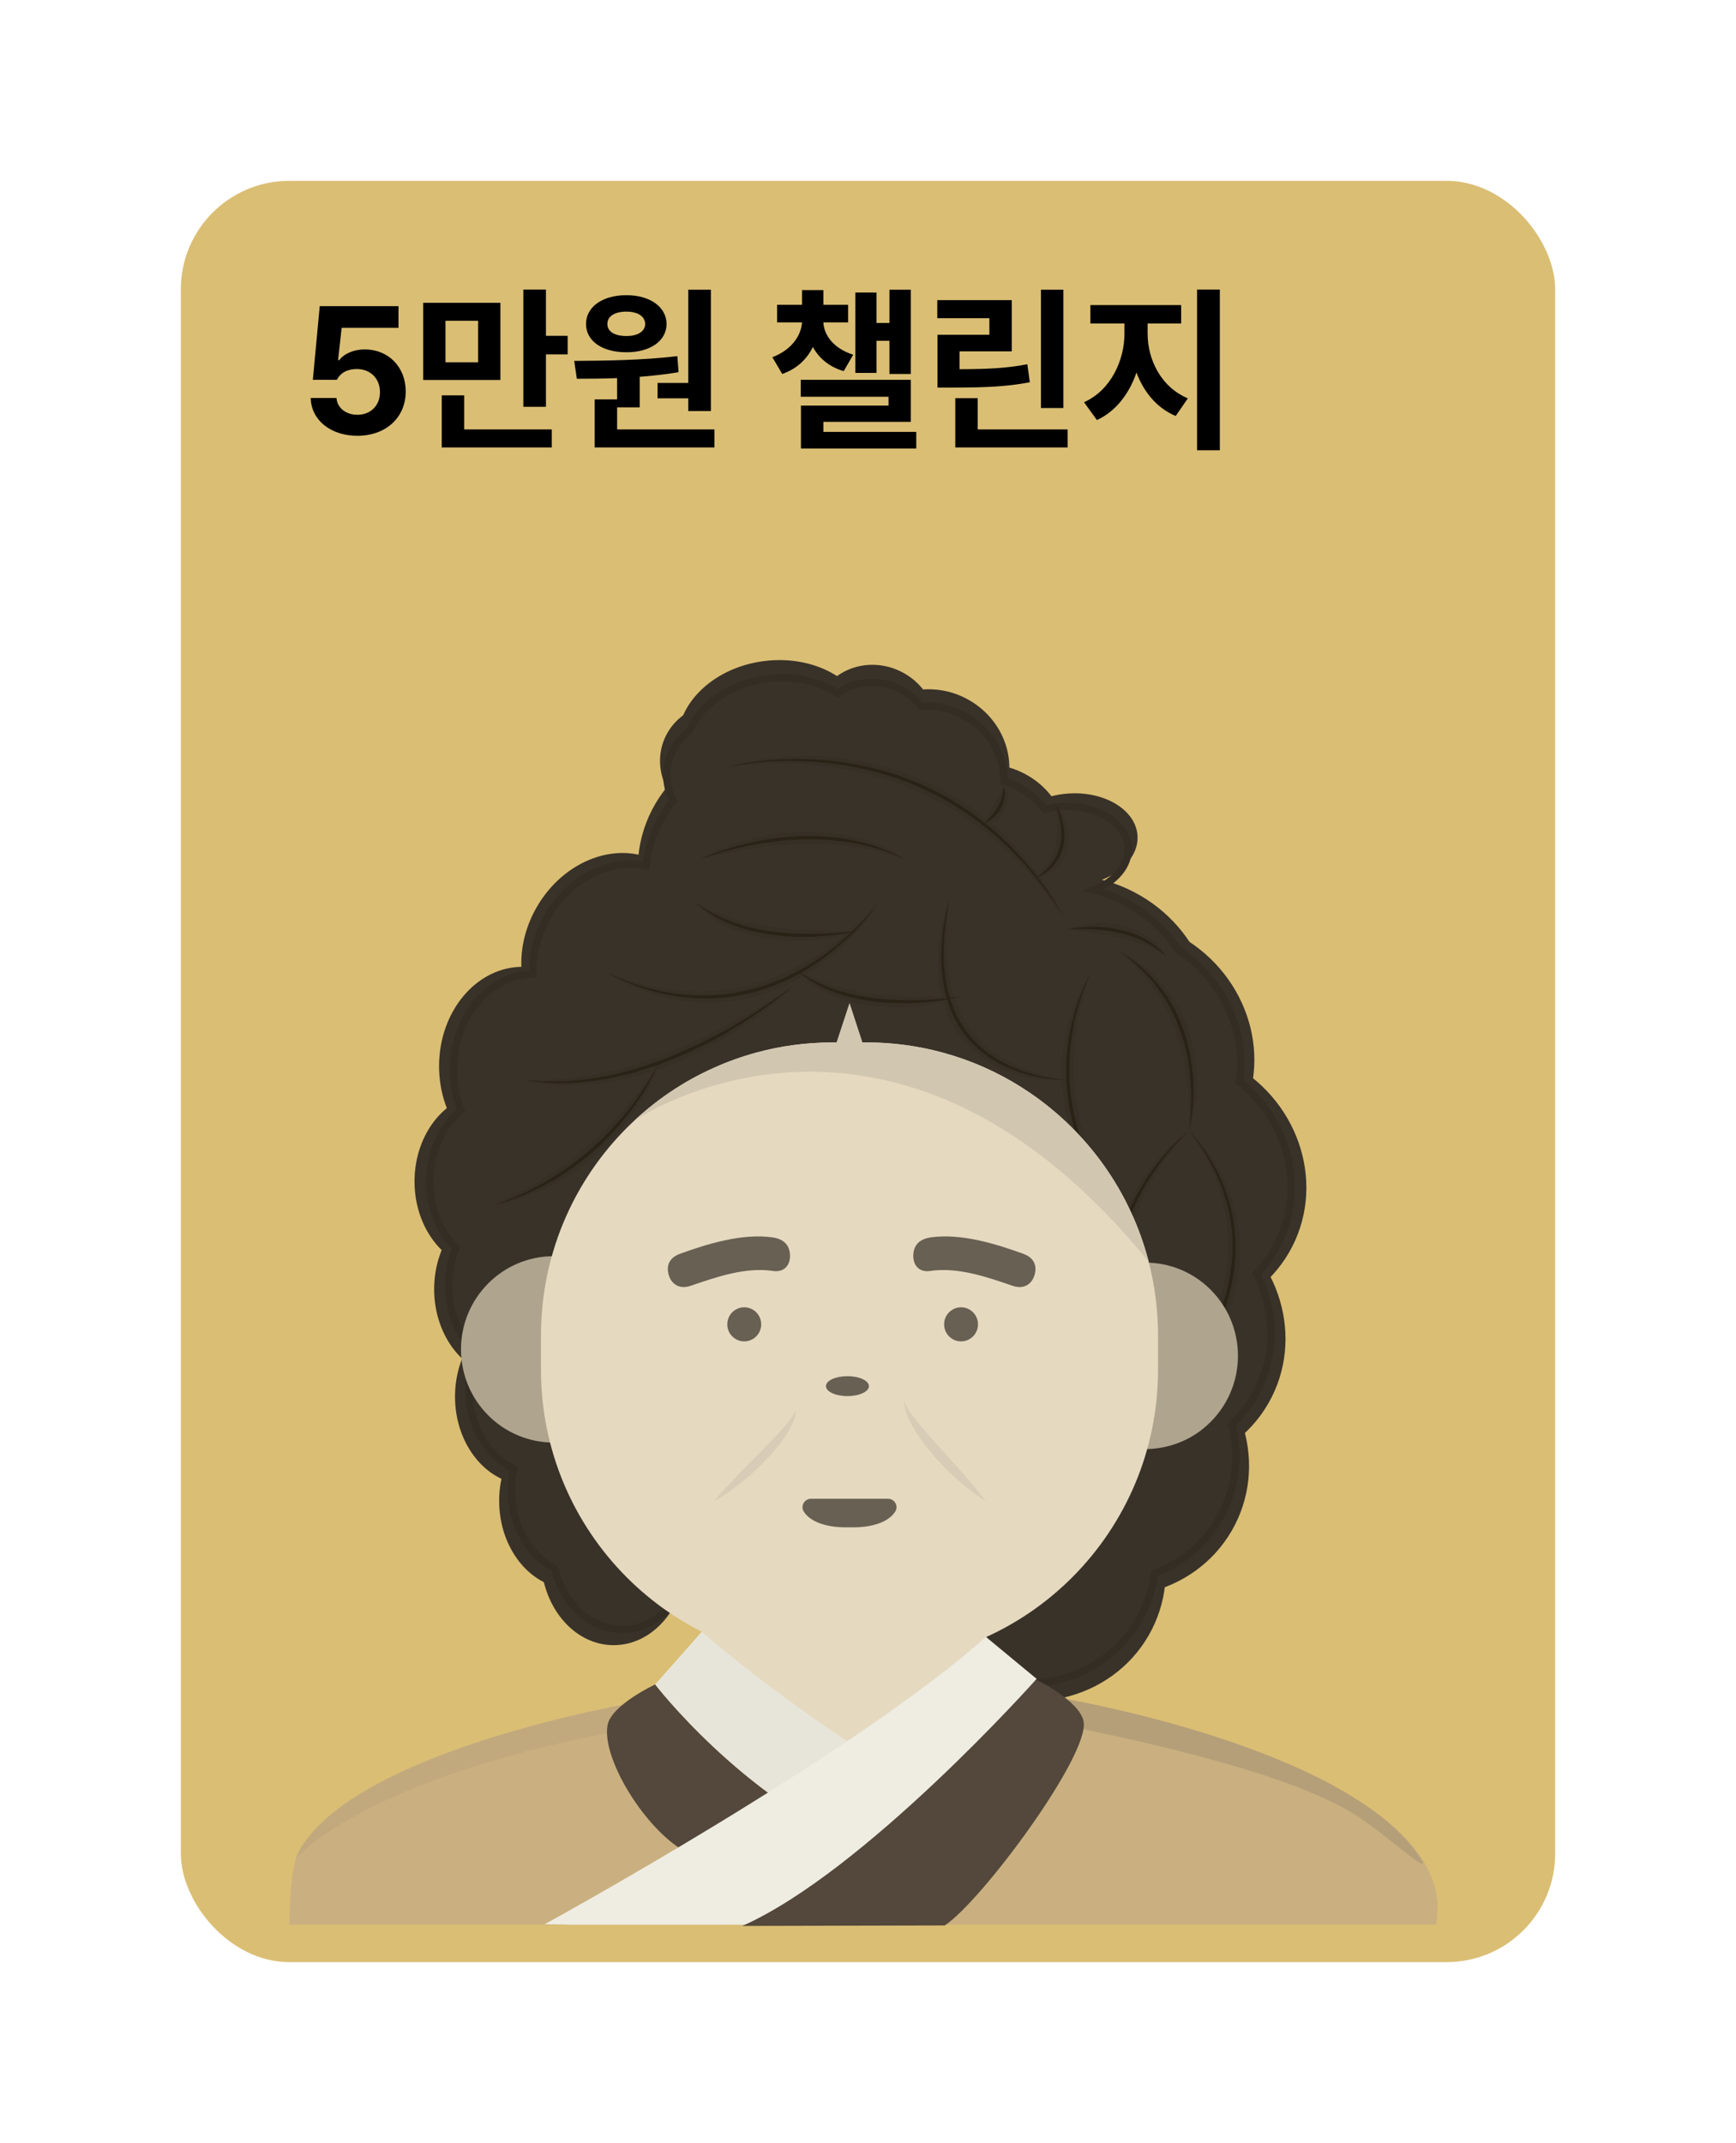 <svg width="192" height="237" viewBox="0 0 192 237" fill="none" xmlns="http://www.w3.org/2000/svg">
<g filter="url(#filter0_d_1710_6230)">
<rect x="20" y="16" width="152" height="197" rx="12" fill="#DABE74"/>
</g>
<path d="M39.522 48.195C36.572 48.195 34.414 46.457 34.365 44.016H37.217C37.285 45.119 38.291 45.881 39.522 45.871C40.986 45.881 42.031 44.846 42.022 43.371C42.031 41.867 40.967 40.822 39.482 40.812C38.418 40.812 37.676 41.213 37.256 42.004H34.6L35.361 33.859H44.072V36.262H37.783L37.393 39.836H37.51C38.027 39.143 39.102 38.635 40.342 38.645C42.94 38.635 44.873 40.578 44.873 43.293C44.873 46.154 42.705 48.195 39.522 48.195ZM55.342 33.488V42.023H46.807V33.488H55.342ZM48.857 49.484V43.723H51.338V47.492H61.025V49.484H48.857ZM49.268 40.07H52.881V35.48H49.268V40.07ZM57.881 44.992V32.023H60.381V37.141H62.783V39.191H60.381V44.992H57.881ZM78.623 32.043V45.461H76.123V44.055H72.725V42.355H76.123V32.043H78.623ZM63.506 39.914C66.758 39.895 71.152 39.846 74.912 39.387L75.049 41.164C73.643 41.398 72.188 41.565 70.752 41.672V45.051H68.252V47.492H79.014V49.484H65.772V44.172H68.252V41.818C66.66 41.877 65.147 41.887 63.799 41.887L63.506 39.914ZM64.814 35.832C64.814 33.938 66.641 32.639 69.287 32.648C71.865 32.639 73.711 33.938 73.721 35.832C73.711 37.736 71.865 38.967 69.287 38.957C66.641 38.967 64.814 37.736 64.814 35.832ZM67.178 35.832C67.168 36.691 68.018 37.17 69.287 37.16C70.478 37.17 71.338 36.691 71.357 35.832C71.338 34.953 70.478 34.465 69.287 34.465C68.018 34.465 67.168 34.953 67.178 35.832ZM93.799 33.703V35.656H91.064C91.133 37.092 92.217 38.547 94.365 39.23L93.311 41.047C91.67 40.559 90.557 39.582 89.902 38.371C89.268 39.69 88.144 40.793 86.514 41.359L85.42 39.504C87.529 38.713 88.613 37.121 88.701 35.656H85.947V33.703H88.701V32.082H91.064V33.703H93.799ZM88.564 43.879V42.004H100.732V46.652H91.064V47.766H101.338V49.602H88.584V44.855H98.272V43.879H88.564ZM94.6 41.242V32.355H96.943V35.715H98.369V32.043H100.732V41.359H98.369V37.688H96.943V41.242H94.6ZM117.607 32.043V45.129H115.127V32.043H117.607ZM103.662 35.188V33.195H111.904V38.859H106.123V40.832C109.307 40.822 111.318 40.725 113.623 40.285L113.896 42.277C111.309 42.766 109.004 42.863 105.244 42.863H103.682V37.023H109.424V35.188H103.662ZM105.654 49.484V44.035H108.135V47.492H118.076V49.484H105.654ZM126.924 36.867C126.914 39.738 128.398 42.815 131.377 44.055L130.029 46.008C127.939 45.119 126.494 43.352 125.693 41.203C124.893 43.537 123.418 45.49 121.318 46.457L119.893 44.484C122.842 43.166 124.365 39.875 124.365 36.867V35.773H120.596V33.742H130.635V35.773H126.924V36.867ZM132.393 49.797V32.023H134.912V49.797H132.393Z" fill="black"/>
<g clip-path="url(#clip0_1710_6230)">
<path d="M67.87 181.948C72.317 181.948 75.922 177.583 75.922 172.199C75.922 166.815 72.317 162.45 67.87 162.45C63.424 162.45 59.819 166.815 59.819 172.199C59.819 177.583 63.424 181.948 67.87 181.948Z" fill="#393229"/>
<path d="M63.258 175.735C67.704 175.735 71.309 171.37 71.309 165.985C71.309 160.601 67.704 156.236 63.258 156.236C58.811 156.236 55.207 160.601 55.207 165.985C55.207 171.37 58.811 175.735 63.258 175.735Z" fill="#393229"/>
<path d="M58.375 164.21C62.821 164.21 66.426 159.845 66.426 154.461C66.426 149.077 62.821 144.712 58.375 144.712C53.928 144.712 50.324 149.077 50.324 154.461C50.324 159.845 53.928 164.21 58.375 164.21Z" fill="#393229"/>
<path d="M56.068 152.325C60.514 152.325 64.119 147.96 64.119 142.575C64.119 137.191 60.514 132.826 56.068 132.826C51.621 132.826 48.017 137.191 48.017 142.575C48.017 147.96 51.621 152.325 56.068 152.325Z" fill="#393229"/>
<path d="M53.898 140.409C58.344 140.409 61.949 136.044 61.949 130.66C61.949 125.275 58.344 120.91 53.898 120.91C49.451 120.91 45.846 125.275 45.846 130.66C45.846 136.044 49.451 140.409 53.898 140.409Z" fill="#393229"/>
<path d="M57.803 128.914C62.908 128.914 67.046 123.991 67.046 117.918C67.046 111.845 62.908 106.923 57.803 106.923C52.699 106.923 48.56 111.845 48.56 117.918C48.56 123.991 52.699 128.914 57.803 128.914Z" fill="#393229"/>
<path d="M75.379 109.532C78.421 104.273 77.303 97.945 72.883 95.397C68.462 92.849 62.412 95.047 59.37 100.306C56.328 105.565 57.446 111.894 61.867 114.442C66.288 116.989 72.337 114.791 75.379 109.532Z" fill="#393229"/>
<path d="M99.703 104.656C103.827 97.526 101.07 88.23 93.543 83.892C86.017 79.555 76.572 81.819 72.448 88.95C68.323 96.08 71.081 105.376 78.608 109.713C86.134 114.051 95.579 111.787 99.703 104.656Z" fill="#393229"/>
<path d="M109.412 107.5C113.537 100.37 110.779 91.073 103.252 86.736C95.726 82.399 86.281 84.663 82.157 91.793C78.033 98.923 80.79 108.22 88.317 112.557C95.843 116.894 105.288 114.63 109.412 107.5Z" fill="#393229"/>
<path d="M118.563 112.773C122.687 105.643 119.929 96.347 112.403 92.009C104.877 87.672 95.432 89.936 91.307 97.066C87.183 104.197 89.941 113.493 97.467 117.83C104.994 122.168 114.439 119.903 118.563 112.773Z" fill="#393229"/>
<path d="M123.163 130.172C127.287 123.042 124.529 113.745 117.003 109.408C109.476 105.071 100.031 107.335 95.907 114.465C91.783 121.596 94.541 130.892 102.067 135.229C109.593 139.566 119.038 137.302 123.163 130.172Z" fill="#393229"/>
<path d="M100.974 125.772C105.098 118.642 102.341 109.346 94.814 105.009C87.288 100.671 77.843 102.935 73.719 110.066C69.594 117.196 72.352 126.492 79.879 130.83C87.405 135.167 96.85 132.903 100.974 125.772Z" fill="#393229"/>
<path d="M84.937 134.303C89.061 127.173 86.303 117.876 78.777 113.539C71.25 109.202 61.806 111.466 57.681 118.596C53.557 125.726 56.315 135.023 63.841 139.36C71.368 143.697 80.812 141.433 84.937 134.303Z" fill="#393229"/>
<path d="M132.215 119.77C136.34 112.64 133.582 103.343 126.055 99.006C118.529 94.669 109.084 96.933 104.96 104.063C100.835 111.194 103.593 120.49 111.12 124.827C118.646 129.164 128.091 126.9 132.215 119.77Z" fill="#393229"/>
<path d="M136.817 124.374C140.941 117.243 138.183 107.947 130.657 103.61C123.131 99.272 113.686 101.537 109.561 108.667C105.437 115.797 108.195 125.094 115.721 129.431C123.248 133.768 132.693 131.504 136.817 124.374Z" fill="#393229"/>
<path d="M142.568 138.514C146.693 131.384 143.935 122.088 136.408 117.75C128.882 113.413 119.437 115.677 115.313 122.807C111.188 129.938 113.946 139.234 121.473 143.571C128.999 147.909 138.444 145.644 142.568 138.514Z" fill="#393229"/>
<path d="M140.261 155.234C144.385 148.103 141.628 138.807 134.101 134.47C126.575 130.133 117.13 132.397 113.006 139.527C108.881 146.657 111.639 155.954 119.166 160.291C126.692 164.628 136.137 162.364 140.261 155.234Z" fill="#393229"/>
<path d="M136.23 169.288C140.354 162.158 137.596 152.862 130.07 148.524C122.543 144.187 113.098 146.451 108.974 153.582C104.85 160.712 107.608 170.008 115.134 174.345C122.66 178.683 132.105 176.419 136.23 169.288Z" fill="#393229"/>
<path d="M127.025 180.894C131.149 173.763 128.391 164.467 120.865 160.13C113.338 155.792 103.893 158.057 99.769 165.187C95.645 172.317 98.403 181.613 105.929 185.951C113.456 190.288 122.9 188.024 127.025 180.894Z" fill="#393229"/>
<path d="M85.725 87.879C87.524 84.767 86.321 80.711 83.037 78.819C79.754 76.927 75.633 77.915 73.833 81.026C72.034 84.137 73.237 88.193 76.52 90.086C79.804 91.978 83.925 90.99 85.725 87.879Z" fill="#393229"/>
<path d="M86.629 89.768C92.468 89.037 96.733 84.715 96.155 80.114C95.576 75.513 90.374 72.376 84.535 73.107C78.696 73.838 74.431 78.161 75.009 82.762C75.587 87.362 80.79 90.5 86.629 89.768Z" fill="#393229"/>
<path d="M102.732 83.545C100.932 86.657 96.812 87.644 93.528 85.752C90.245 83.86 89.041 79.804 90.84 76.693C92.64 73.581 96.761 72.594 100.044 74.486C103.328 76.378 104.531 80.434 102.732 83.545Z" fill="#393229"/>
<path d="M110.584 88.85C112.851 84.931 111.336 79.823 107.2 77.44C103.065 75.056 97.875 76.301 95.608 80.219C93.342 84.137 94.857 89.246 98.993 91.629C103.128 94.012 108.318 92.768 110.584 88.85Z" fill="#393229"/>
<path d="M117.023 97.156C119.29 93.237 117.774 88.129 113.639 85.746C109.503 83.363 104.313 84.607 102.047 88.525C99.781 92.444 101.296 97.552 105.431 99.935C109.567 102.318 114.757 101.074 117.023 97.156Z" fill="#393229"/>
<path d="M125.809 92.454C125.96 95.265 122.85 97.718 118.863 97.931C114.875 98.145 111.519 96.038 111.369 93.227C111.218 90.416 114.328 87.963 118.315 87.75C122.302 87.536 125.658 89.643 125.809 92.454Z" fill="#393229"/>
<g opacity="0.12">
<path d="M131.512 125.019C123.787 133.43 122.122 142.995 124.819 153.909C125.181 155.357 125.609 156.795 126.139 158.21C125.933 157.892 125.752 157.559 125.57 157.227C124.327 154.865 123.454 152.328 122.905 149.715C120.913 140.379 123.768 130.885 131.512 125.019Z" fill="#1E170A"/>
<path d="M120.636 107.533C119.341 111.304 118.55 115.147 118.769 119.104C119.051 124.834 121.299 130.358 124.59 135.038C123.644 134.23 122.821 133.283 122.069 132.293C116.615 125.091 115.792 115.261 120.636 107.532V107.533Z" fill="#1E170A"/>
<path d="M104.996 99.491C104.24 106.411 104.524 113.466 111.286 117.241C113.273 118.349 115.486 119.05 117.752 119.418C117.46 119.453 117.166 119.461 116.872 119.469C114.786 119.482 112.717 119.061 110.8 118.201C103.33 114.802 102.468 106.48 104.996 99.49V99.491Z" fill="#1E170A"/>
<path d="M67.061 107.533C77.039 111.486 85.878 109.855 93.981 102.931C95.041 102.028 96.06 101.069 97.012 100.026C96.84 100.335 96.642 100.629 96.446 100.925C95.025 102.977 93.271 104.777 91.291 106.305C84.04 111.927 74.817 112.435 67.061 107.534V107.533Z" fill="#1E170A"/>
<path d="M57.904 119.418C66.026 119.836 73.853 116.915 80.889 113.104C83.265 111.818 85.597 110.423 87.855 108.934C87.621 109.183 87.373 109.418 87.126 109.654C84.871 111.754 82.344 113.554 79.68 115.102C77.157 116.56 74.451 117.781 71.671 118.66C71.209 118.792 70.643 118.975 70.177 119.09C69.39 119.294 68.441 119.505 67.646 119.649C67.172 119.718 66.581 119.824 66.106 119.874C65.253 119.976 64.382 120.028 63.522 120.057C63.048 120.048 62.442 120.057 61.97 120.03L60.939 119.952C60.633 119.933 60.218 119.863 59.916 119.821C59.235 119.741 58.566 119.569 57.903 119.418H57.904Z" fill="#1E170A"/>
<path d="M87.855 107.08C91.948 109.496 96.713 110.104 101.392 110.225C102.967 110.268 104.55 110.257 106.169 110.236C105.793 110.389 105.406 110.515 105.016 110.626C103.845 110.962 102.645 111.176 101.432 111.3C96.725 111.76 91.072 110.845 87.853 107.08H87.855Z" fill="#1E170A"/>
<path d="M76.85 99.739C80.944 102.156 85.709 102.764 90.388 102.884C91.963 102.928 93.546 102.916 95.165 102.895C94.789 103.048 94.402 103.174 94.012 103.286C92.841 103.621 91.641 103.835 90.428 103.959C85.721 104.419 80.068 103.504 76.85 99.739H76.85Z" fill="#1E170A"/>
<path d="M100.086 95.025C94.528 93.089 88.882 92.958 83.121 93.871C81.225 94.165 79.337 94.552 77.435 95.025C77.853 94.765 78.29 94.538 78.734 94.326C82.764 92.447 87.327 91.64 91.757 92.083C94.707 92.386 97.648 93.313 100.086 95.025Z" fill="#1E170A"/>
<path d="M129.005 105.791C126.478 104.248 123.898 103.583 120.994 103.179C120.048 103.04 119.091 102.928 118.084 102.785C118.314 102.67 118.554 102.585 118.796 102.507C122.299 101.429 127.145 102.367 129.005 105.791Z" fill="#1E170A"/>
<path d="M117.753 101.592C116.837 100.302 115.875 99.018 114.862 97.801C107.505 88.89 97.543 84.411 86.007 84.428C84.2 84.432 82.384 84.527 80.577 84.793C81.01 84.645 81.454 84.532 81.899 84.42C90.455 82.45 99.87 84.076 107.117 89.099C111.681 92.236 115.324 96.635 117.755 101.592H117.753Z" fill="#1E170A"/>
<path d="M54.655 133.261C58.175 131.655 61.439 129.748 64.38 127.272C65.337 126.463 66.279 125.594 67.158 124.702C69.301 122.513 71.218 120.119 72.88 117.536C72.593 118.54 72.164 119.499 71.69 120.429C68.302 126.902 61.943 132.03 54.656 133.261H54.655Z" fill="#1E170A"/>
<path d="M54.655 146.764C55.512 145.687 56.412 144.638 57.267 143.56C58.525 141.97 59.724 140.334 60.799 138.617C62.275 136.224 63.564 133.723 64.441 131.038C64.472 131.439 64.458 131.842 64.423 132.242C63.839 138.036 59.579 143.796 54.655 146.764Z" fill="#1E170A"/>
<path d="M131.512 125.019C136.24 129.759 138.182 136.131 136.598 142.668C135.18 148.481 131.563 153.608 127.066 157.48C126.762 157.73 126.459 157.981 126.139 158.21C128.235 155.906 130.108 153.413 131.707 150.757C136.977 141.923 137.517 133.648 131.512 125.019Z" fill="#1E170A"/>
<path d="M123.781 105.202C127.87 107.063 130.644 110.752 131.77 115.046C132.584 118.288 132.599 121.844 131.513 125.019C131.657 120.219 131.029 115.253 128.646 111.019C128.133 110.08 127.491 109.172 126.832 108.331C126.682 108.15 126.311 107.721 126.163 107.54C125.99 107.358 125.739 107.092 125.569 106.906C125.002 106.308 124.386 105.764 123.782 105.202H123.781Z" fill="#1E170A"/>
<path d="M110.995 86.999C111.666 87.736 111.575 88.901 111.086 89.711C110.602 90.517 109.753 91.133 108.788 91.118C109.122 90.306 109.499 89.709 109.904 89.018C110.328 88.318 110.596 87.796 110.994 86.999H110.995Z" fill="#1E170A"/>
<path d="M116.785 89.058C117.941 90.278 118.464 92.105 118.079 93.755C117.735 95.242 116.612 96.515 115.157 96.966C114.958 97.026 114.754 97.074 114.544 97.084C114.831 96.786 115.088 96.498 115.324 96.203C116.329 94.986 116.883 93.6 116.93 92.039C116.93 91.952 116.936 91.728 116.939 91.638C116.937 91.371 116.926 91.084 116.913 90.814C116.884 90.227 116.808 89.652 116.785 89.056V89.058Z" fill="#1E170A"/>
</g>
<path d="M137.113 119.632C137.889 114.16 135.36 108.409 130.324 105.066C129.02 103.087 127.229 101.359 125.007 100.078C123.703 99.327 122.34 98.781 120.957 98.43C123.307 97.522 124.874 95.728 124.768 93.749C124.622 91.033 121.381 88.998 117.529 89.205C116.846 89.241 116.19 89.347 115.574 89.509C114.9 88.63 114.04 87.862 113.011 87.269C112.386 86.909 111.736 86.635 111.077 86.442C111.067 83.619 109.521 80.818 106.792 79.246C105.228 78.344 103.508 77.983 101.862 78.1C101.335 77.431 100.67 76.846 99.879 76.39C97.499 75.017 94.662 75.213 92.66 76.666C90.6 75.336 87.833 74.689 84.896 75.057C80.802 75.57 77.511 77.911 76.226 80.854C75.562 81.337 74.99 81.958 74.557 82.707C73.487 84.556 73.517 86.75 74.436 88.591C73.991 89.142 73.583 89.732 73.219 90.362C72.234 92.064 71.656 93.895 71.453 95.749C67.546 94.9 63.047 97.078 60.586 101.334C59.391 103.4 58.861 105.637 58.939 107.729C54.069 107.814 50.143 112.534 50.143 118.348C50.143 119.949 50.443 121.467 50.976 122.828C48.893 124.518 47.522 127.393 47.522 130.657C47.522 133.623 48.655 136.266 50.424 137.993C49.909 139.251 49.619 140.668 49.619 142.168C49.619 145.181 50.788 147.861 52.606 149.585C52.12 150.815 51.847 152.193 51.847 153.649C51.847 157.648 53.906 161.062 56.81 162.429C56.649 163.181 56.565 163.97 56.565 164.783C56.565 168.697 58.537 172.053 61.343 173.475C62.299 177.366 65.274 180.204 68.797 180.204C73.093 180.204 76.575 175.988 76.575 170.786C76.575 166.872 74.603 163.516 71.796 162.094C71.11 159.299 69.382 157.05 67.157 156.003C67.317 155.251 67.401 154.462 67.401 153.649C67.401 150.636 66.232 147.956 64.414 146.232C64.901 145.002 65.173 143.624 65.173 142.168C65.173 141.035 65.008 139.95 64.706 138.944C64.772 138.984 64.838 139.024 64.905 139.062C72.175 143.253 81.3 141.065 85.284 134.176C85.549 133.719 85.783 133.252 85.989 132.779C89.804 133.348 93.651 132.475 96.7 130.359C97.987 132.224 99.713 133.852 101.831 135.074C105.82 137.372 110.364 137.751 114.314 136.489C114.332 136.525 114.351 136.562 114.37 136.599C113.624 137.378 112.961 138.255 112.4 139.224C110.518 142.48 110.12 146.202 110.992 149.666C110.034 150.567 109.194 151.615 108.507 152.804C107.561 154.439 106.99 156.193 106.766 157.973C103.827 159.09 101.274 161.143 99.614 164.013C95.63 170.901 98.294 179.882 105.565 184.072C112.835 188.262 121.96 186.074 125.944 179.186C126.89 177.55 127.46 175.796 127.684 174.016C130.623 172.9 133.177 170.846 134.837 167.977C136.719 164.721 137.116 160.999 136.245 157.535C137.203 156.634 138.043 155.586 138.73 154.397C141.189 150.145 141.115 145.097 138.988 140.87C139.734 140.091 140.397 139.214 140.957 138.245C144.529 132.069 142.757 124.212 137.112 119.633L137.113 119.632Z" stroke="#332D24" stroke-width="0.81" stroke-miterlimit="10"/>
<g opacity="0.54">
<path d="M131.512 125.019C123.817 132.431 121.685 141.937 123.985 152.195C123.817 151.599 123.658 150.999 123.529 150.393C123.122 148.573 122.881 146.72 122.821 144.855C122.532 137.148 125.653 130.04 131.513 125.02L131.512 125.019Z" fill="#1E170A"/>
<path d="M120.636 107.533C116.932 115.842 117.624 124.361 122.429 132.061C123.073 133.103 123.79 134.104 124.59 135.039C124.155 134.603 123.755 134.133 123.372 133.651C119.723 129.057 117.634 123.16 117.938 117.277C117.963 116.83 118.014 116.338 118.049 115.889C118.113 115.446 118.181 114.952 118.25 114.512C118.315 114.21 118.464 113.445 118.531 113.149C118.611 112.85 118.812 112.113 118.893 111.808C118.984 111.541 119.243 110.754 119.335 110.492C119.45 110.167 119.727 109.527 119.851 109.205C120.052 108.704 120.405 108.025 120.635 107.534L120.636 107.533Z" fill="#1E170A"/>
<path d="M104.996 99.49C103.616 106.463 104.076 113.939 111.109 117.591C113.166 118.644 115.444 119.258 117.752 119.418C116.586 119.429 115.423 119.262 114.285 119.011C104.551 116.685 102.675 108.168 104.995 99.49H104.996Z" fill="#1E170A"/>
<path d="M67.061 107.533C76.698 112.176 86.428 110.37 94.151 103.107C95.179 102.155 96.146 101.132 97.012 100.026C96.616 100.606 96.175 101.157 95.716 101.691C94.337 103.294 92.775 104.739 91.062 105.986C83.69 111.384 75.076 111.838 67.061 107.533Z" fill="#1E170A"/>
<path d="M57.904 119.418C63.304 120.09 68.77 118.969 73.791 116.989C78.822 114.983 83.558 112.225 87.855 108.934C81.999 113.929 74.192 118.136 66.551 119.41C66.206 119.481 65.388 119.569 65.03 119.621C64.559 119.679 63.976 119.709 63.501 119.751C63.029 119.758 62.437 119.795 61.967 119.788C61.83 119.782 60.82 119.755 60.689 119.749C60.495 119.735 60.116 119.7 59.926 119.684C59.246 119.646 58.575 119.516 57.904 119.42V119.418Z" fill="#1E170A"/>
<path d="M87.855 107.08C91.032 109.518 95.089 110.408 99.025 110.585C101.41 110.694 103.8 110.566 106.17 110.236C104.615 110.618 103.017 110.815 101.418 110.908C96.686 111.145 91.468 110.386 87.855 107.08Z" fill="#1E170A"/>
<path d="M76.85 99.739C80.028 102.178 84.085 103.068 88.021 103.245C90.407 103.353 92.796 103.226 95.166 102.895C93.611 103.278 92.013 103.474 90.414 103.568C85.682 103.804 80.464 103.045 76.85 99.739Z" fill="#1E170A"/>
<path d="M100.086 95.025C94.78 92.55 88.714 92.367 83.04 93.487C81.14 93.864 79.255 94.355 77.435 95.025C78.316 94.61 79.233 94.275 80.158 93.971C86.595 91.912 94.043 91.665 100.086 95.025Z" fill="#1E170A"/>
<path d="M129.005 105.791C127.928 104.815 126.647 104.067 125.271 103.602C122.971 102.812 120.505 102.646 118.083 102.785C119.042 102.565 120.032 102.489 121.019 102.496C123.951 102.52 127.103 103.443 129.004 105.791H129.005Z" fill="#1E170A"/>
<path d="M117.753 101.592C111.778 91.848 102.927 85.613 91.436 84.378C87.826 84.001 84.144 84.082 80.576 84.793C81.458 84.562 82.358 84.403 83.261 84.276C91.402 83.145 100.022 84.837 106.852 89.491C111.407 92.557 115.072 96.827 117.753 101.593V101.592Z" fill="#1E170A"/>
<path d="M54.655 133.261C61.278 131.031 66.96 126.588 70.896 120.844C71.62 119.78 72.304 118.689 72.879 117.535C71.677 120.399 69.852 122.98 67.761 125.268C64.245 129.067 59.677 131.943 54.655 133.261Z" fill="#1E170A"/>
<path d="M54.655 146.764C58.901 142.739 62.612 137.893 64.186 132.189C64.285 131.809 64.379 131.428 64.441 131.038C64.39 131.826 64.224 132.604 64.023 133.367C62.539 138.721 58.972 143.344 54.655 146.764Z" fill="#1E170A"/>
<path d="M57.277 159.1C62.022 154.695 63.908 148.705 63.279 142.345C63.195 141.465 63.069 140.587 62.869 139.726C63.01 140.147 63.121 140.578 63.218 141.011C63.887 144.059 63.846 147.27 63.05 150.29C62.108 153.794 60.12 156.841 57.277 159.1Z" fill="#1E170A"/>
<path d="M131.512 125.019C138.512 132.995 137.959 142.588 132.282 151.126C130.546 153.74 128.499 156.152 126.139 158.21C127.271 157.131 128.323 155.972 129.304 154.758C133.184 149.979 136.272 144.14 136.312 137.867C136.365 133.137 134.43 128.68 131.512 125.019Z" fill="#1E170A"/>
<path d="M123.781 105.202C124.141 105.434 124.633 105.721 124.968 105.974C125.177 106.13 125.63 106.451 125.818 106.615C126.066 106.83 126.39 107.085 126.623 107.313C126.806 107.494 127.22 107.878 127.382 108.063C127.611 108.325 127.876 108.593 128.087 108.866L128.531 109.424C128.802 109.804 129.088 110.202 129.328 110.605C129.434 110.786 129.6 111.034 129.693 111.218C131.979 115.355 132.518 120.434 131.512 125.019C132.141 120.417 131.599 115.517 129.383 111.388C129.236 111.101 129.019 110.762 128.859 110.48C128.565 110.02 128.194 109.482 127.858 109.047C127.623 108.725 127.329 108.411 127.076 108.102C126.914 107.927 126.514 107.511 126.352 107.338C126.116 107.119 125.817 106.838 125.582 106.617C125.461 106.512 125.027 106.158 124.905 106.054C124.585 105.781 124.114 105.46 123.78 105.2L123.781 105.202Z" fill="#1E170A"/>
<path d="M110.995 86.999C111.537 88.667 110.316 90.471 108.789 91.117C109.092 90.83 109.375 90.539 109.637 90.233C110.437 89.325 110.967 88.226 110.996 86.999H110.995Z" fill="#1E170A"/>
<path d="M116.785 89.058C117.977 91.159 118.203 93.864 116.483 95.754C115.953 96.341 115.288 96.819 114.545 97.085C116.191 96.099 117.344 94.381 117.378 92.44C117.411 91.283 117.144 90.163 116.785 89.058V89.058Z" fill="#1E170A"/>
</g>
<path d="M61.236 159.54C66.897 159.54 71.486 154.926 71.486 149.234C71.486 143.542 66.897 138.928 61.236 138.928C55.575 138.928 50.986 143.542 50.986 149.234C50.986 154.926 55.575 159.54 61.236 159.54Z" fill="#AFA48E"/>
<path d="M122.326 159.289C120.777 158.553 119.538 157.51 118.606 156.314C118.312 155.938 118.489 155.394 118.933 155.22C119.588 154.964 120.168 154.471 120.531 153.752C121.001 152.819 120.942 151.668 120.38 150.79C119.671 149.684 118.445 149.232 117.314 149.434C116.855 149.515 116.445 149.097 116.506 148.631C116.787 146.447 117.757 144.335 119.423 142.66C123.428 138.631 129.916 138.634 133.914 142.655C138.176 146.942 137.903 154.066 133.084 157.988C130.069 160.443 125.833 160.954 122.326 159.289Z" fill="#AFA48E"/>
<path d="M128.078 147.711V151.478C128.078 169.382 113.636 183.9 95.821 183.9H92.081C74.265 183.9 59.831 169.382 59.831 151.478V147.711C59.831 138.325 63.797 129.87 70.135 123.952C70.135 123.952 70.135 123.951 70.138 123.95C71.336 122.83 72.619 121.803 73.976 120.876C75.547 119.8 77.217 118.865 78.971 118.086C80.478 117.406 82.042 116.847 83.655 116.408C86.339 115.678 89.164 115.289 92.081 115.289H95.821C102.52 115.289 108.755 117.343 113.911 120.862C120.302 125.218 125.053 131.821 127.045 139.542C127.719 142.152 128.078 144.89 128.078 147.711Z" fill="#E5D9BF"/>
<path d="M82.312 148.349C83.347 148.349 84.186 147.505 84.186 146.465C84.186 145.424 83.347 144.581 82.312 144.581C81.277 144.581 80.439 145.424 80.439 146.465C80.439 147.505 81.277 148.349 82.312 148.349Z" fill="#686053"/>
<path d="M106.292 148.349C107.326 148.349 108.165 147.505 108.165 146.465C108.165 145.424 107.326 144.581 106.292 144.581C105.257 144.581 104.418 145.424 104.418 146.465C104.418 147.505 105.257 148.349 106.292 148.349Z" fill="#686053"/>
<path d="M96.102 153.299C96.102 153.908 95.038 154.401 93.726 154.401C92.414 154.401 91.351 153.909 91.351 153.299C91.351 152.69 92.414 152.197 93.726 152.197C95.038 152.197 96.102 152.69 96.102 153.299Z" fill="#686053"/>
<path d="M85.499 140.56C82.418 140.112 79.256 141.224 76.363 142.211C75.173 142.617 74.279 142.036 73.976 141.053C73.674 140.07 73.939 139.121 75.212 138.661C78.308 137.542 82.046 136.397 85.379 136.839C86.749 137.021 87.342 137.761 87.375 138.825C87.409 139.888 86.764 140.745 85.498 140.561L85.499 140.56Z" fill="#686053"/>
<path d="M102.884 140.56C105.965 140.112 109.127 141.224 112.02 142.211C113.21 142.617 114.104 142.036 114.406 141.053C114.709 140.07 114.443 139.121 113.171 138.661C110.075 137.542 106.336 136.397 103.003 136.839C101.633 137.021 101.041 137.761 101.008 138.825C100.974 139.888 101.618 140.745 102.885 140.561L102.884 140.56Z" fill="#686053"/>
<path d="M93.954 168.912C91.406 168.986 89.604 168.302 88.895 167.168C88.511 166.554 88.971 165.757 89.695 165.757H98.213C98.939 165.757 99.399 166.554 99.014 167.168C98.304 168.302 96.502 168.985 93.953 168.912H93.954Z" fill="#686053"/>
<path d="M92.408 115.631L93.958 110.921L95.501 115.633" fill="#D1C6B0"/>
<path d="M127.045 139.542C98.597 104.596 70.461 123.728 70.138 123.95C71.336 122.83 72.619 121.803 73.976 120.876C75.547 119.8 77.217 118.865 78.971 118.086C80.478 117.406 82.042 116.847 83.655 116.408C86.339 115.678 89.164 115.289 92.081 115.289H95.821C102.52 115.289 108.755 117.343 113.911 120.862C120.302 125.218 125.053 131.821 127.045 139.542Z" fill="#D1C6B0"/>
<path opacity="0.2" d="M88 156C87.995 156.284 87.947 156.579 87.854 156.855C87.816 156.997 87.761 157.131 87.707 157.267C87.656 157.406 87.592 157.535 87.529 157.666C87.276 158.191 86.967 158.682 86.637 159.156C85.97 160.098 85.21 160.962 84.406 161.777C83.599 162.59 82.745 163.35 81.849 164.062C80.95 164.77 80.016 165.438 79 166C79.729 165.11 80.504 164.282 81.283 163.463C82.066 162.648 82.857 161.849 83.648 161.053C84.437 160.255 85.227 159.463 85.988 158.65C86.368 158.243 86.739 157.83 87.089 157.4C87.437 156.968 87.767 156.526 87.999 156H88Z" fill="#A0998D"/>
<path opacity="0.2" d="M100.001 155C100.232 155.578 100.563 156.063 100.911 156.54C101.261 157.013 101.632 157.467 102.012 157.915C102.773 158.81 103.563 159.681 104.352 160.558C105.143 161.433 105.934 162.313 106.717 163.209C107.498 164.11 108.271 165.019 109 166C107.984 165.382 107.05 164.647 106.151 163.868C105.255 163.086 104.4 162.249 103.594 161.354C102.79 160.46 102.03 159.508 101.363 158.471C101.033 157.95 100.724 157.408 100.47 156.833C100.409 156.688 100.344 156.546 100.293 156.394C100.239 156.245 100.184 156.097 100.146 155.94C100.054 155.637 100.007 155.312 100 155H100.001Z" fill="#A0998D"/>
<path d="M33.065 204.685C31.977 206.622 32 212.86 32 212.86H79.778L70.334 188.254C70.334 188.254 39.327 193.531 33.064 204.686L33.065 204.685Z" fill="#CAB080"/>
<g opacity="0.38">
<path d="M32.733 205.504C37.827 193.638 70.487 188.253 70.487 188.253L71.353 190.911C40.689 196.115 32.733 205.504 32.733 205.504Z" fill="#B59F78"/>
</g>
<path d="M67.195 190.796C67.6 188.559 72.463 186.29 72.463 186.29C72.463 186.29 81.885 198.597 95.461 204.419H75.199C71.045 201.741 66.545 194.385 67.195 190.796H67.195Z" fill="#53483B"/>
<path d="M109.076 193.877L77.644 191.209V177.788H109.076V193.877Z" fill="#E5D9BF"/>
<path d="M77.615 180.463C92.305 193.145 112.885 204.419 112.885 204.419H95.46C81.884 198.597 72.462 186.29 72.462 186.29L77.614 180.464L77.615 180.463Z" fill="#E7E5DA"/>
<path d="M158.836 212.86H101.709L116.78 187.705C116.78 187.705 162.067 195.453 158.837 212.86H158.836Z" fill="#CAB080"/>
<path d="M150.504 201.111C153.886 203.424 158.531 207.724 157.095 205.504C148.977 192.955 116.817 187.705 116.817 187.705L115.951 190.453C126.391 192.548 143.3 196.184 150.504 201.111Z" fill="#B59F78"/>
<path d="M109.044 181.036C94.355 194.148 60.25 212.806 60.25 212.806L63.076 212.86H85.715C99.291 206.84 114.651 185.674 114.651 185.674L109.044 181.036Z" fill="#EFEDE2"/>
<path d="M119.849 190.411C119.444 188.097 114.581 185.751 114.581 185.751C114.581 185.751 95.669 206.981 82.093 213.001L104.491 212.946C108.645 210.178 120.498 194.121 119.848 190.412L119.849 190.411Z" fill="#53483B"/>
</g>
<defs>
<filter id="filter0_d_1710_6230" x="0" y="0" width="192" height="237" filterUnits="userSpaceOnUse" color-interpolation-filters="sRGB">
<feFlood flood-opacity="0" result="BackgroundImageFix"/>
<feColorMatrix in="SourceAlpha" type="matrix" values="0 0 0 0 0 0 0 0 0 0 0 0 0 0 0 0 0 0 127 0" result="hardAlpha"/>
<feOffset dy="4"/>
<feGaussianBlur stdDeviation="10"/>
<feComposite in2="hardAlpha" operator="out"/>
<feColorMatrix type="matrix" values="0 0 0 0 0 0 0 0 0 0 0 0 0 0 0 0 0 0 0.1 0"/>
<feBlend mode="normal" in2="BackgroundImageFix" result="effect1_dropShadow_1710_6230"/>
<feBlend mode="normal" in="SourceGraphic" in2="effect1_dropShadow_1710_6230" result="shape"/>
</filter>
<clipPath id="clip0_1710_6230">
<rect width="127" height="140" fill="white" transform="translate(32 73)"/>
</clipPath>
</defs>
</svg>
